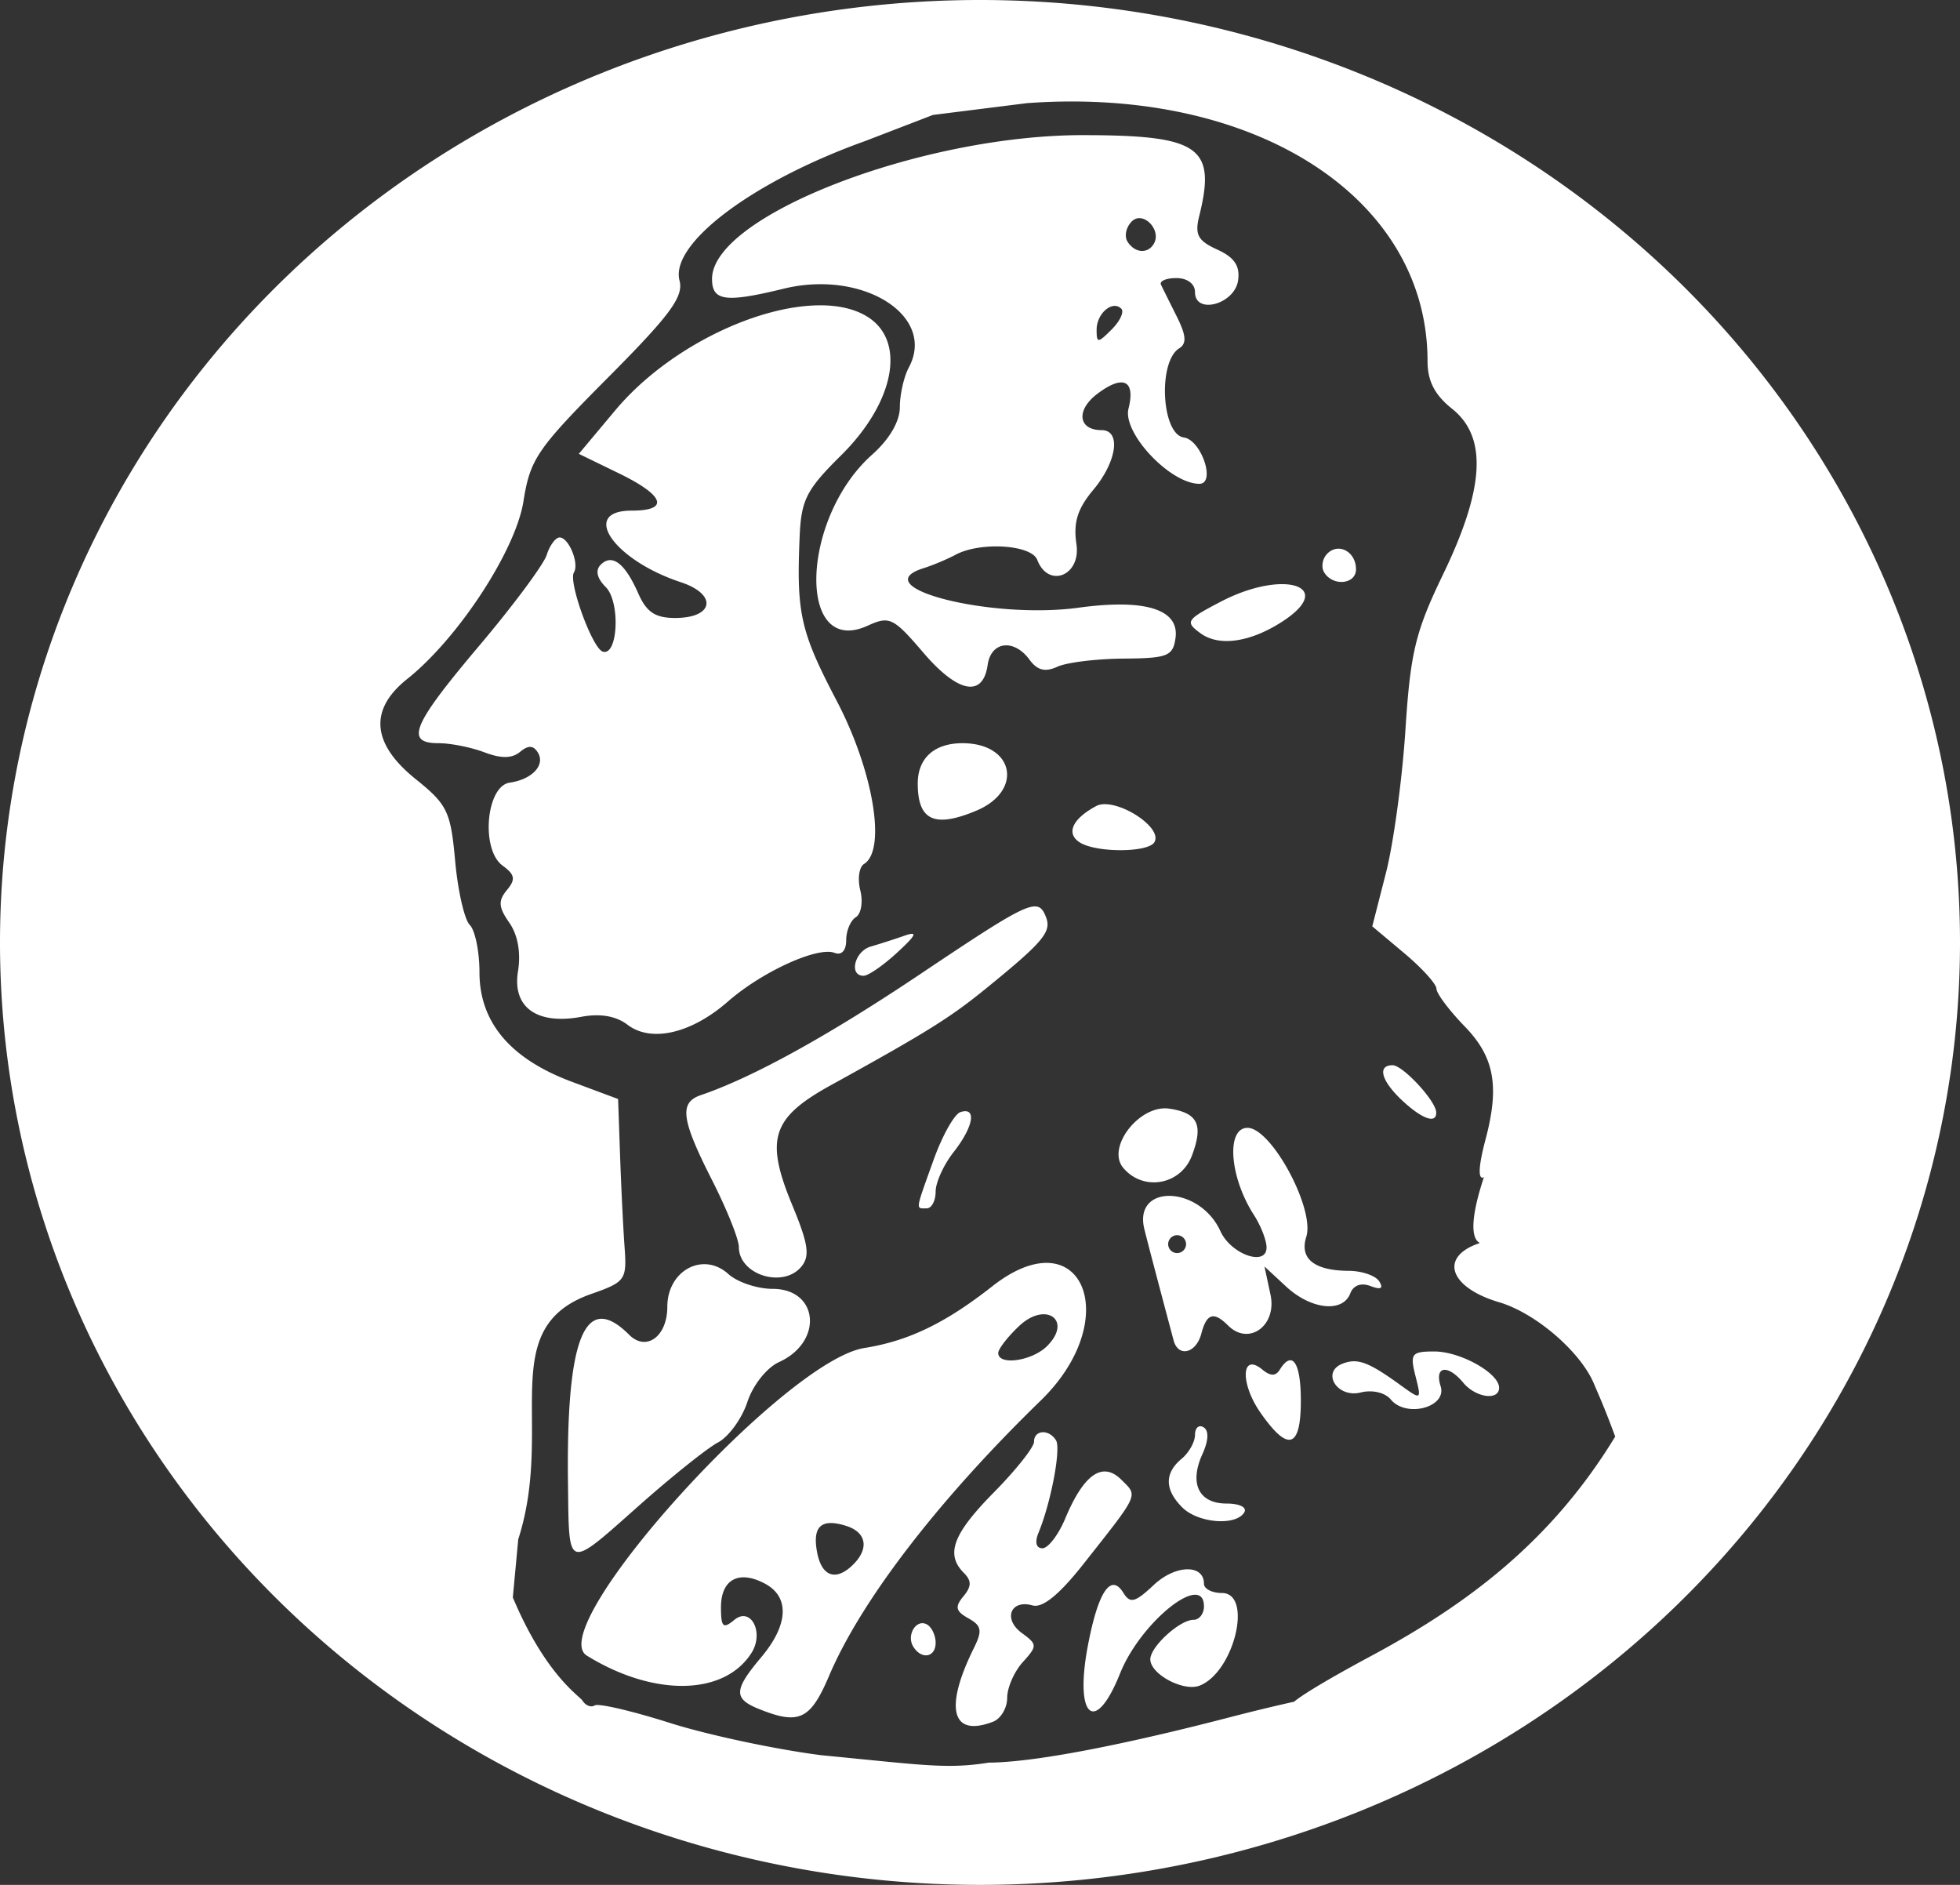 <?xml version="1.0" encoding="UTF-8" standalone="no"?>
<!-- Created with Inkscape (http://www.inkscape.org/) -->

<svg
   xmlns:dc="http://purl.org/dc/elements/1.1/"
   xmlns:cc="http://creativecommons.org/ns#"
   xmlns:rdf="http://www.w3.org/1999/02/22-rdf-syntax-ns#"
   xmlns:svg="http://www.w3.org/2000/svg"
   xmlns="http://www.w3.org/2000/svg"
   xmlns:sodipodi="http://sodipodi.sourceforge.net/DTD/sodipodi-0.dtd"
   xmlns:inkscape="http://www.inkscape.org/namespaces/inkscape"
   version="1.1"
   id="svg1020"
   width="393.22"
   height="378.097"
   viewBox="0 0 393.22 378.097"
   sodipodi:docname="lafayette-logo.svg"
   inkscape:version="0.92.4 (unknown)">
  <rect x="0" y="0" width="393.22" height="378.097" fill="#333333" stroke="none"/>
  <defs
     id="defs1024" />
  <sodipodi:namedview
     pagecolor="#ffffff"
     bordercolor="#666666"
     borderopacity="1"
     objecttolerance="10"
     gridtolerance="10"
     guidetolerance="10"
     inkscape:pageopacity="0"
     inkscape:pageshadow="2"
     inkscape:window-width="1920"
     inkscape:window-height="1163"
     id="namedview1022"
     showgrid="false"
     inkscape:zoom="1.18"
     inkscape:cx="248.9882"
     inkscape:cy="153.78977"
     inkscape:window-x="1920"
     inkscape:window-y="0"
     inkscape:window-maximized="1"
     inkscape:current-layer="svg1020" />
  <path
     style="opacity:1;fill:#ffffff;fill-opacity:1;stroke:none;stroke-width:4.38;stroke-linecap:round;stroke-miterlimit:4;stroke-dasharray:none;stroke-opacity:1"
     d="M 196.609,0 A 196.61,189.048 0 0 0 0,189.047 196.61,189.048 0 0 0 196.609,378.097 196.61,189.048 0 0 0 393.22,189.047 196.61,189.048 0 0 0 196.609,0 Z m 17.846,20.36 c 41.512,-0.194 71.941,21.312 71.941,52.066 0,4.01 1.43,6.788 4.935,9.583 7.088,5.653 6.53,15.914 -1.802,33.173 -5.555,11.506 -6.56,15.647 -7.567,31.21 -0.638,9.869 -2.394,22.777 -3.904,28.685 l -2.748,10.744 6.44,5.406 c 3.542,2.974 6.439,6.177 6.439,7.116 -4e-5,0.94 2.563,4.351 5.696,7.583 5.907,6.095 6.983,11.934 4.161,22.581 -2.452,9.254 -0.335,7.615 -0.335,7.615 -5.112,15.473 0.983,12.519 -1.498,13.462 -7.476,2.842 -5.165,8.769 4.536,11.634 7.329,2.165 16.352,9.929 19.054,16.396 1.005,2.405 1.824,4.046 4.245,10.555 -12.727,20.894 -29.413,33.507 -48.952,44.001 -13.638,7.324 -15.464,9.188 -15.464,9.188 0,0 -4.741,0.997 -13.472,3.261 -14.357,3.723 -36.399,8.868 -47.777,8.955 -8.429,1.326 -12.919,0.515 -33.615,-1.489 -9.161,-1.165 -22.828,-4.079 -30.372,-6.474 -7.543,-2.395 -14.324,-3.979 -15.068,-3.519 -0.744,0.46 -1.848,0.04 -2.45,-0.934 -0.602,-0.974 -7.387,-5.047 -13.994,-20.715 l 1.086,-11.666 c 7.389,-22.977 -4.809,-42.427 14.653,-49.221 6.844,-2.398 7.155,-2.836 6.68,-9.394 -0.274,-3.783 -0.679,-12.013 -0.899,-18.291 l -0.4,-11.415 -9.34,-3.484 c -12.283,-4.583 -18.471,-11.924 -18.471,-21.913 0,-4.168 -0.876,-8.454 -1.946,-9.524 -1.07,-1.07 -2.388,-6.835 -2.93,-12.811 -0.903,-9.956 -1.566,-11.333 -7.923,-16.442 -8.828,-7.094 -9.408,-13.944 -1.703,-20.079 10.234,-8.149 21.767,-25.782 23.329,-35.666 1.336,-8.454 2.736,-10.502 16.905,-24.746 12.536,-12.603 15.251,-16.278 14.402,-19.509 -1.946,-7.402 14.71,-19.925 37.219,-27.982 l 13.622,-5.244 18.841,-2.364 c 2.86,-0.21 5.676,-0.32 8.443,-0.333 z m 2.86,6.747 c -32.526,-0.028 -74.464,16.212 -74.464,28.834 0,4.453 2.684,4.823 14.365,1.969 15.886,-3.881 30.672,5.417 25.118,15.796 -0.991,1.852 -1.804,5.434 -1.804,7.958 0,2.873 -2.08,6.441 -5.562,9.538 -14.398,12.806 -15.13,40.796 -0.897,34.311 4.389,-2 5.148,-1.632 11.184,5.42 6.939,8.106 11.95,9.052 12.894,2.433 0.674,-4.723 5.28,-5.291 8.392,-1.036 1.562,2.136 3.147,2.537 5.58,1.416 1.87,-0.861 7.84,-1.597 13.267,-1.636 8.841,-0.064 9.93,-0.491 10.443,-4.105 0.82,-5.775 -6.051,-7.936 -19.423,-6.107 -17.599,2.407 -43.236,-4.134 -31.093,-7.933 1.809,-0.566 4.692,-1.777 6.405,-2.692 4.972,-2.654 15.208,-2.013 16.375,1.027 2.229,5.809 8.802,3.185 7.863,-3.139 -0.647,-4.36 0.207,-7.111 3.385,-10.903 4.744,-5.661 5.622,-11.974 1.665,-11.974 -4.714,0 -5.187,-4.02 -0.86,-7.284 5.189,-3.914 7.686,-2.73 6.256,2.965 -1.228,4.894 8.373,15.083 14.213,15.083 3.359,0 0.41,-8.794 -3.117,-9.295 -4.481,-0.636 -5.233,-15.217 -0.922,-17.881 1.524,-0.942 1.402,-2.599 -0.467,-6.337 -1.393,-2.785 -2.829,-5.67 -3.189,-6.41 -0.361,-0.74 1.028,-1.345 3.084,-1.345 2.2,0 3.738,1.159 3.738,2.816 0,4.6 7.966,2.434 8.646,-2.351 0.413,-2.909 -0.743,-4.618 -4.18,-6.184 -3.904,-1.779 -4.548,-2.981 -3.613,-6.747 3.438,-13.845 0.077,-16.186 -23.282,-16.206 z m 11.131,16.659 c 2.115,-0.137 4.403,2.928 3,5.197 -1.254,2.029 -3.839,1.774 -5.256,-0.519 -0.663,-1.073 -0.273,-2.883 0.867,-4.023 0.422,-0.422 0.901,-0.624 1.389,-0.656 z m -63.325,17.487 c -12.758,-0.266 -31.075,8.382 -41.71,21.083 l -7.287,8.704 7.98,3.877 c 9.247,4.492 10.292,7.513 2.599,7.513 -10.416,0 -3.595,9.911 9.882,14.358 7.405,2.444 6.651,7.173 -1.143,7.173 -3.983,0 -5.745,-1.176 -7.396,-4.935 -2.662,-6.059 -5.248,-8.03 -7.533,-5.744 -1.114,1.114 -0.753,2.713 1.011,4.476 2.978,2.978 2.461,13.969 -0.609,12.946 -2.098,-0.699 -6.932,-14.005 -5.771,-15.883 1.101,-1.781 -1.039,-7.009 -2.868,-7.009 -0.815,0 -1.982,1.577 -2.594,3.506 -0.612,1.928 -6.723,10.147 -13.579,18.264 -13.423,15.892 -14.921,19.499 -8.097,19.499 2.403,-1e-5 6.54,0.826 9.191,1.834 3.342,1.271 5.529,1.244 7.133,-0.087 1.653,-1.372 2.673,-1.337 3.572,0.119 1.554,2.515 -1.136,5.4 -5.639,6.047 -4.741,0.682 -5.846,13.414 -1.444,16.632 2.501,1.829 2.666,2.767 0.872,4.929 -1.776,2.139 -1.68,3.439 0.485,6.531 1.713,2.445 2.352,6.024 1.744,9.77 -1.171,7.214 3.815,10.778 12.739,9.104 3.749,-0.703 6.94,-0.152 9.232,1.596 4.757,3.631 12.803,1.768 20.166,-4.672 6.82,-5.964 17.973,-11.052 21.369,-9.749 1.418,0.544 2.339,-0.452 2.339,-2.53 0,-1.885 0.872,-3.966 1.939,-4.625 1.067,-0.659 1.467,-3.081 0.89,-5.38 -0.577,-2.299 -0.239,-4.68 0.751,-5.293 4.528,-2.798 1.866,-18.688 -5.48,-32.718 -7.298,-13.938 -8.107,-17.541 -7.434,-33.051 0.315,-7.267 1.383,-9.354 8.264,-16.149 10.684,-10.549 13.123,-22.747 5.542,-27.715 -2.41,-1.579 -5.545,-2.352 -9.118,-2.426 z m 58.721,0.12 c 0.4,0.042 0.782,0.216 1.113,0.547 0.616,0.616 -0.246,2.485 -1.914,4.153 -2.797,2.797 -3.034,2.803 -3.034,0.064 0,-2.453 1.789,-4.591 3.429,-4.762 0.137,-0.014 0.273,-0.016 0.407,-0.002 z m 44.794,48.693 c -0.801,-0.029 -1.627,0.27 -2.334,0.977 -1.012,1.012 -1.299,2.717 -0.636,3.79 1.759,2.846 6.377,2.387 6.377,-0.634 0,-2.412 -1.644,-4.068 -3.407,-4.133 z m -11.342,7.111 c -3.144,-0.024 -7.607,1.029 -12.345,3.499 -6.996,3.646 -7.252,4.046 -4.091,6.36 3.704,2.712 9.953,1.82 16.383,-2.339 6.88,-4.45 5.294,-7.48 0.053,-7.52 z m -64.202,31.904 c -5.642,0 -8.972,2.997 -8.972,8.075 0,7.418 3.339,8.977 11.721,5.475 9.564,-3.996 7.625,-13.55 -2.749,-13.55 z m 28.454,12.235 c -0.618,0.013 -1.173,0.131 -1.631,0.377 -4.789,2.563 -6.109,5.505 -3.276,7.299 3.281,2.078 13.653,2.058 14.942,-0.028 1.658,-2.682 -5.711,-7.738 -10.035,-7.647 z m -13.771,20.511 c -2.447,-0.15 -7.929,3.373 -23.26,13.644 -18.447,12.359 -33.529,20.671 -43.907,24.202 -4.392,1.494 -3.947,4.868 2.244,17.051 2.961,5.826 5.381,11.865 5.381,13.421 0,5.564 8.868,8.355 12.53,3.944 1.77,-2.133 1.413,-4.556 -1.821,-12.357 -5.485,-13.234 -4.121,-17.497 7.684,-24.012 19.447,-10.732 23.972,-13.555 31.357,-19.569 11.282,-9.186 13,-11.229 11.887,-14.131 -0.498,-1.297 -0.983,-2.125 -2.095,-2.194 z m -24.852,5.492 c -0.299,0.009 -0.8,0.143 -1.494,0.387 -1.974,0.692 -5.003,1.665 -6.73,2.162 -3.241,0.932 -4.457,5.868 -1.446,5.868 0.932,0 3.961,-2.089 6.73,-4.643 2.922,-2.695 3.837,-3.8 2.94,-3.773 z m 96.458,26.359 c -3.141,0 -2.265,3.162 1.971,7.108 4.013,3.739 6.887,4.719 6.78,2.312 -0.103,-2.318 -6.701,-9.421 -8.751,-9.421 z m -45.92,8.653 c -5.605,0.239 -11.33,8.056 -8.141,11.899 4.005,4.825 11.57,3.5 13.805,-2.42 2.34,-6.2 1.193,-8.572 -4.55,-9.424 -0.37,-0.055 -0.741,-0.071 -1.114,-0.055 z m -39.717,0.572 c -0.293,-0.014 -0.648,0.043 -1.066,0.182 -1.214,0.405 -3.632,4.712 -5.375,9.571 -3.738,10.42 -3.639,9.732 -1.389,9.732 0.987,0 1.794,-1.506 1.794,-3.347 0,-1.841 1.615,-5.4 3.589,-7.91 3.525,-4.481 4.496,-8.132 2.446,-8.229 z m 56.537,3.335 c -4.326,0 -3.614,9.866 1.258,17.434 1.407,2.186 2.56,5.137 2.56,6.559 0,3.901 -7.135,1.392 -9.252,-3.255 -4.199,-9.215 -17.549,-9.559 -15.257,-0.393 0.82,3.279 2.265,8.78 5.855,22.271 0.932,3.502 4.532,2.633 5.572,-1.345 1.06,-4.053 2.495,-4.488 5.365,-1.618 4.144,4.144 9.836,0.022 8.512,-6.164 l -1.213,-5.676 4.361,4.038 c 4.986,4.614 11.339,5.294 12.842,1.375 0.633,-1.648 2.185,-2.215 4.076,-1.489 2.067,0.793 2.633,0.494 1.755,-0.927 -0.714,-1.155 -3.469,-2.112 -6.124,-2.127 -6.921,-0.039 -9.915,-2.434 -8.524,-6.817 1.776,-5.597 -6.993,-21.866 -11.787,-21.866 z m -14.126,21.533 c 0.987,0 1.795,0.807 1.795,1.794 0,0.987 -0.809,1.795 -1.795,1.795 -0.987,0 -1.794,-0.809 -1.794,-1.795 0,-0.987 0.807,-1.794 1.794,-1.794 z m -25.874,5.562 c -0.305,-0.011 -0.618,-0.008 -0.939,0.012 -2.87,0.173 -6.352,1.598 -10.276,4.682 -9.408,7.395 -16.793,10.955 -25.663,12.374 -16.137,2.58 -64.544,56.221 -55.68,61.699 13.431,8.301 27.572,8.074 33.037,-0.529 2.606,-4.102 -0.136,-9.374 -3.447,-6.626 -2.25,1.867 -2.669,1.466 -2.669,-2.547 0,-5.598 3.601,-7.523 8.832,-4.724 4.992,2.671 4.704,8.268 -0.758,14.758 -5.527,6.568 -5.602,8.311 -0.448,10.383 8.053,3.237 10.31,2.166 14.071,-6.673 6.43,-15.113 21.917,-35.252 42.451,-55.2 12.818,-12.452 10.938,-27.257 1.489,-27.609 z m -69.237,0.259 c -3.767,0.145 -7.165,3.538 -7.165,8.55 0,5.938 -4.23,9.031 -7.659,5.602 -8.836,-8.836 -12.648,0.432 -12.27,29.82 0.227,17.637 -0.408,17.445 14.39,4.322 6.5,-5.764 13.571,-11.409 15.712,-12.546 2.141,-1.137 4.789,-4.781 5.883,-8.097 1.127,-3.415 3.892,-6.897 6.375,-8.028 8.903,-4.057 7.953,-14.678 -1.314,-14.678 -3.071,0 -7.065,-1.34 -8.873,-2.977 -1.579,-1.429 -3.368,-2.034 -5.08,-1.968 z m 68.146,10.046 c 2.986,-0.132 4.43,2.822 0.882,6.37 -3.003,3.003 -9.804,3.975 -9.804,1.401 0,-0.815 1.898,-3.264 4.217,-5.443 1.672,-1.57 3.348,-2.267 4.705,-2.328 z m 78.569,7.458 c -4.57,0 -4.909,0.437 -3.788,4.903 1.229,4.895 1.224,4.9 -3.106,1.77 -6.333,-4.577 -8.511,-5.383 -11.484,-4.242 -4.401,1.689 -1.119,6.978 3.596,5.795 2.336,-0.586 4.884,0.006 6.047,1.409 3.113,3.751 11.336,1.548 9.995,-2.677 -1.281,-4.037 1.432,-4.441 4.555,-0.678 2.478,2.986 7.178,3.64 7.178,0.999 0,-2.929 -7.764,-7.279 -12.993,-7.279 z m -28.929,1.765 c -0.603,0.022 -1.311,0.645 -2.093,1.911 -0.807,1.306 -1.871,1.293 -3.484,-0.045 -4.238,-3.517 -4.496,2.751 -0.356,8.676 5.531,7.917 8.08,7.147 8.08,-2.438 0,-5.299 -0.82,-8.153 -2.147,-8.104 z m -18.03,13.234 c -0.619,0.01 -1.056,0.658 -1.056,1.722 1e-5,1.418 -1.212,3.582 -2.692,4.811 -3.46,2.872 -3.416,6.197 0.129,9.742 3.155,3.155 10.73,3.78 12.432,1.026 0.63,-1.02 -0.897,-1.795 -3.539,-1.795 -5.568,0 -7.53,-4.018 -4.841,-9.919 1.235,-2.71 1.324,-4.703 0.238,-5.375 -0.237,-0.147 -0.465,-0.214 -0.671,-0.211 z m -31.682,1.206 c -0.925,0.062 -1.673,0.713 -1.673,1.918 0,1.086 -3.631,5.661 -8.072,10.165 -8.209,8.326 -9.727,12.407 -5.999,16.135 1.573,1.573 1.55,2.714 -0.099,4.7 -1.75,2.108 -1.554,2.97 1.002,4.401 2.66,1.489 2.84,2.466 1.101,5.977 -5.992,12.098 -4.464,17.959 3.847,14.77 1.561,-0.599 2.838,-2.753 2.838,-4.791 0,-2.037 1.402,-5.254 3.116,-7.148 2.963,-3.274 2.954,-3.564 -0.179,-5.855 -3.815,-2.79 -2.265,-6.785 2.148,-5.537 2.005,0.567 5.352,-2.147 10.167,-8.249 11.359,-14.394 11.005,-13.614 7.685,-16.934 -3.778,-3.778 -7.555,-1.188 -11.286,7.742 -1.373,3.286 -3.432,5.975 -4.575,5.975 -1.277,0 -1.578,-1.211 -0.781,-3.141 2.485,-6.017 4.533,-16.839 3.502,-18.506 -0.715,-1.157 -1.818,-1.685 -2.743,-1.623 z m -42.511,18.21 c 0.862,-0.014 1.918,0.18 3.174,0.579 4.03,1.279 4.625,4.506 1.421,7.71 -3.448,3.448 -6.332,2.505 -7.265,-2.376 -0.754,-3.946 0.084,-5.87 2.671,-5.913 z m 71.528,9.282 c -1.972,0.045 -4.485,1.094 -6.651,3.129 -3.769,3.54 -4.748,3.795 -6.113,1.588 -2.503,-4.05 -5.066,-0.234 -7.121,10.602 -2.74,14.446 1.456,18.069 6.456,5.574 4.141,-10.35 16.833,-20.492 16.833,-13.452 0,1.48 -0.944,2.691 -2.1,2.691 -2.762,0 -8.664,5.398 -8.664,7.923 0,2.971 6.635,6.527 9.864,5.288 6.955,-2.669 10.8,-18.592 4.489,-18.592 -1.974,0 -3.589,-0.833 -3.589,-1.851 0,-1.985 -1.431,-2.945 -3.403,-2.9 z m -52.986,10.811 c -0.097,-0.005 -0.194,-0.003 -0.288,0.008 -1.633,0.192 -2.825,2.772 -1.636,4.695 1.65,2.67 4.484,2.169 4.484,-0.791 0,-1.422 -0.751,-3.05 -1.67,-3.618 -0.3,-0.185 -0.6,-0.278 -0.89,-0.294 z"
     id="path2276"
     inkscape:connector-curvature="0" />
</svg>
